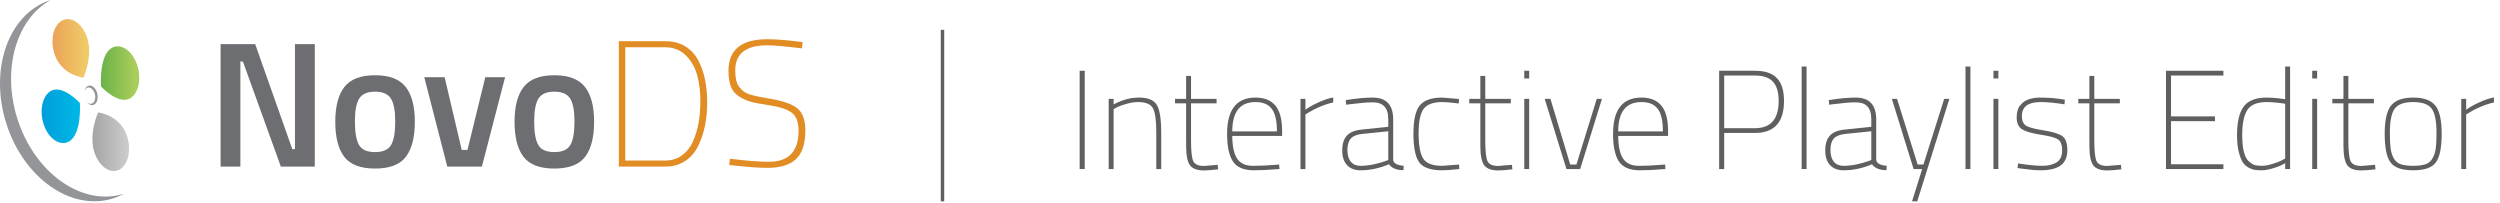 <svg width="357" height="29" viewBox="0 0 357 29" fill="none" xmlns="http://www.w3.org/2000/svg">
<g clip-path="url(#clip0_1432_4184)">
<path d="M13.906 13.419C13.745 12.651 13.204 12.118 12.697 12.225C12.365 12.293 12.135 12.626 12.059 13.057C12.144 12.766 12.318 12.549 12.557 12.502C12.978 12.412 13.425 12.86 13.562 13.496C13.698 14.136 13.464 14.725 13.042 14.815C12.808 14.866 12.569 14.746 12.374 14.52C12.616 14.874 12.957 15.07 13.281 15.002C13.787 14.896 14.064 14.187 13.902 13.419H13.906Z" fill="#939598"/>
<path d="M7.903 8.043C7.124 6.089 7.486 3.84 8.712 3.025C9.938 2.21 11.56 3.132 12.34 5.09C13.413 7.783 11.922 11.094 11.922 11.094C11.922 11.094 8.993 10.791 7.903 8.043Z" fill="url(#paint0_linear_1432_4184)"/>
<path d="M15.848 6.912C17.074 6.097 18.696 7.023 19.475 8.977C20.255 10.936 19.888 13.18 18.666 13.995C16.976 15.117 14.421 12.344 14.421 12.344C14.421 12.344 14.127 8.06 15.852 6.912H15.848Z" fill="url(#paint1_linear_1432_4184)"/>
<path d="M18.023 19.107C18.802 21.061 18.441 23.31 17.214 24.125C15.988 24.94 14.366 24.014 13.587 22.059C12.514 19.367 14.004 16.056 14.004 16.056C14.004 16.056 16.929 16.355 18.023 19.107Z" fill="url(#paint2_linear_1432_4184)"/>
<path d="M9.981 20.131C8.755 20.946 7.132 20.024 6.353 18.066C5.574 16.107 5.94 13.863 7.162 13.048C8.848 11.926 11.407 14.699 11.407 14.699C11.407 14.699 11.701 18.983 9.977 20.127L9.981 20.131Z" fill="url(#paint3_linear_1432_4184)"/>
<path d="M17.7 27.666C11.726 29.539 4.901 24.709 2.457 16.88C0.243 9.792 2.38 2.675 7.239 0C1.282 1.89 -1.567 9.741 0.873 17.558C3.317 25.388 10.142 30.213 16.116 28.345C16.682 28.165 17.219 27.935 17.726 27.658C17.717 27.658 17.709 27.662 17.7 27.666Z" fill="#939598"/>
<path d="M95.009 23.788H88.371V5.884H95.009C96.099 5.884 97.04 6.123 97.828 6.601C98.62 7.079 99.241 7.74 99.693 8.585C100.144 9.43 100.472 10.351 100.676 11.35C100.881 12.348 100.983 13.445 100.983 14.635C100.983 15.825 100.876 16.948 100.663 17.985C100.451 19.026 100.123 19.994 99.68 20.886C99.237 21.782 98.615 22.49 97.815 23.011C97.014 23.532 96.078 23.792 95.005 23.792L95.009 23.788ZM98.952 20.195C99.318 19.367 99.586 18.488 99.757 17.558C99.927 16.628 100.012 15.557 100.012 14.349C100.012 13.142 99.871 11.973 99.591 10.859C99.309 9.741 98.777 8.777 97.994 7.97C97.21 7.16 96.214 6.754 95.009 6.754H89.291V22.921H95.009C95.929 22.921 96.725 22.674 97.398 22.179C98.07 21.684 98.59 21.023 98.956 20.195H98.952Z" fill="#E18D24"/>
<path d="M109.537 6.473C106.51 6.473 104.994 7.667 104.994 10.053C104.994 11.128 105.173 11.904 105.53 12.382C105.735 12.638 105.948 12.856 106.169 13.035C106.39 13.214 106.714 13.372 107.14 13.509C107.838 13.714 108.724 13.901 109.797 14.072C111.653 14.362 112.982 14.81 113.791 15.416C114.6 16.022 115.004 17.084 115.004 18.599C115.004 20.528 114.557 21.902 113.663 22.729C112.769 23.557 111.41 23.971 109.592 23.971C108.468 23.971 106.961 23.869 105.075 23.664L104.13 23.561L104.232 22.665C106.578 22.956 108.434 23.101 109.797 23.101C112.62 23.101 114.033 21.624 114.033 18.676C114.033 17.43 113.71 16.568 113.062 16.095C112.415 15.617 111.415 15.275 110.065 15.07C108.711 14.866 107.749 14.682 107.182 14.52C106.612 14.358 106.058 14.106 105.522 13.765C104.985 13.423 104.602 12.958 104.372 12.37C104.142 11.781 104.027 11.025 104.027 10.104C104.027 7.104 105.867 5.602 109.541 5.602C110.716 5.602 112.13 5.705 113.778 5.91L114.621 6.012L114.519 6.908C112.185 6.618 110.529 6.473 109.541 6.473H109.537Z" fill="#E18D24"/>
<path d="M31.503 23.788V6.306H36.442L41.739 21.292H42.122V6.306H44.95V23.792H40.108L34.684 8.785H34.326V23.792H31.499L31.503 23.788Z" fill="#6D6E71"/>
<path d="M49.19 12.404C50.063 11.299 51.519 10.744 53.559 10.744C55.598 10.744 57.05 11.299 57.927 12.404C58.8 13.509 59.239 15.168 59.239 17.383C59.239 19.598 58.813 21.262 57.966 22.384C57.114 23.506 55.65 24.069 53.559 24.069C51.468 24.069 50.004 23.506 49.152 22.384C48.3 21.262 47.879 19.593 47.879 17.383C47.879 15.173 48.318 13.513 49.19 12.404ZM51.268 20.698C51.66 21.381 52.422 21.718 53.559 21.718C54.696 21.718 55.462 21.377 55.85 20.698C56.241 20.02 56.437 18.902 56.437 17.353C56.437 15.804 56.228 14.708 55.811 14.059C55.394 13.411 54.645 13.091 53.559 13.091C52.473 13.091 51.719 13.415 51.306 14.059C50.889 14.708 50.681 15.804 50.681 17.353C50.681 18.902 50.876 20.016 51.268 20.698Z" fill="#6D6E71"/>
<path d="M60.588 11.025H63.492L65.936 21.415H66.754L69.3 11.025H72.127L68.814 23.788H63.871L60.584 11.025H60.588Z" fill="#6D6E71"/>
<path d="M74.789 12.404C75.662 11.299 77.118 10.744 79.157 10.744C81.197 10.744 82.649 11.299 83.526 12.404C84.399 13.509 84.837 15.168 84.837 17.383C84.837 19.598 84.412 21.262 83.564 22.384C82.713 23.506 81.248 24.069 79.157 24.069C77.067 24.069 75.602 23.506 74.751 22.384C73.899 21.262 73.478 19.593 73.478 17.383C73.478 15.173 73.916 13.513 74.789 12.404ZM76.867 20.698C77.258 21.381 78.021 21.718 79.157 21.718C80.294 21.718 81.061 21.377 81.448 20.698C81.84 20.02 82.036 18.902 82.036 17.353C82.036 15.804 81.827 14.708 81.41 14.059C80.993 13.411 80.243 13.091 79.157 13.091C78.072 13.091 77.318 13.415 76.905 14.059C76.488 14.708 76.279 15.804 76.279 17.353C76.279 18.902 76.475 20.016 76.867 20.698Z" fill="#6D6E71"/>
</g>
<path d="M134.589 4.264L134.589 28.75" stroke="#5F5F5F" stroke-width="0.49"/>
<path d="M154.177 24.139V10.104H154.899V24.139H154.177Z" fill="#5F5F5F"/>
<path d="M159.023 24.139H158.321V14.114H159.023V14.916C160.213 14.261 161.429 13.934 162.672 13.934C163.915 13.934 164.75 14.275 165.178 14.956C165.606 15.625 165.82 16.948 165.82 18.926V24.139H165.118V18.966C165.118 17.202 164.958 16.032 164.637 15.458C164.316 14.87 163.614 14.575 162.532 14.575C161.997 14.575 161.436 14.662 160.848 14.836C160.273 14.996 159.825 15.157 159.504 15.317L159.023 15.578V24.139Z" fill="#5F5F5F"/>
<path d="M173.728 14.756H170.079V20.009C170.079 21.546 170.186 22.548 170.4 23.016C170.627 23.47 171.135 23.698 171.924 23.698L173.889 23.537L173.949 24.179C173.067 24.286 172.392 24.339 171.924 24.339C170.975 24.339 170.313 24.099 169.939 23.617C169.565 23.123 169.378 22.174 169.378 20.77V14.756H167.794V14.114H169.378V10.846H170.079V14.114H173.728V14.756Z" fill="#5F5F5F"/>
<path d="M182.064 23.537L182.666 23.497L182.706 24.139C181.209 24.259 179.973 24.319 178.997 24.319C177.58 24.306 176.598 23.878 176.05 23.036C175.502 22.181 175.228 20.877 175.228 19.127C175.228 15.665 176.578 13.934 179.278 13.934C180.547 13.934 181.496 14.315 182.125 15.077C182.766 15.838 183.087 17.061 183.087 18.746V19.407H175.97C175.97 20.851 176.197 21.927 176.651 22.635C177.106 23.33 177.861 23.678 178.917 23.678C179.973 23.678 181.022 23.631 182.064 23.537ZM175.97 18.766H182.345C182.345 17.255 182.098 16.179 181.603 15.538C181.122 14.896 180.347 14.575 179.278 14.575C177.072 14.575 175.97 15.972 175.97 18.766Z" fill="#5F5F5F"/>
<path d="M185.712 24.139V14.114H186.414V15.678C186.815 15.357 187.41 15.017 188.198 14.656C189 14.281 189.729 14.034 190.384 13.914V14.636C189.796 14.756 189.167 14.956 188.499 15.237C187.844 15.518 187.336 15.772 186.975 15.999L186.414 16.34V24.139H185.712Z" fill="#5F5F5F"/>
<path d="M198.947 17.061V22.836C199.001 23.317 199.502 23.597 200.451 23.678L200.411 24.299C199.435 24.299 198.747 24.018 198.346 23.457C196.982 24.032 195.632 24.319 194.296 24.319C193.467 24.319 192.819 24.072 192.351 23.577C191.897 23.083 191.669 22.381 191.669 21.472C191.669 20.55 191.89 19.848 192.331 19.367C192.772 18.886 193.474 18.599 194.436 18.505L198.245 18.104V17.061C198.245 16.206 198.058 15.585 197.684 15.197C197.323 14.809 196.769 14.616 196.02 14.616C195.258 14.616 194.202 14.702 192.852 14.876L192.231 14.956L192.171 14.295C193.668 14.054 194.951 13.934 196.02 13.934C197.971 13.934 198.947 14.976 198.947 17.061ZM194.516 19.127C193.754 19.207 193.213 19.427 192.892 19.788C192.572 20.149 192.411 20.69 192.411 21.412C192.411 22.134 192.572 22.695 192.892 23.096C193.227 23.484 193.688 23.678 194.276 23.678C194.864 23.678 195.485 23.611 196.14 23.477C196.795 23.33 197.31 23.19 197.684 23.056L198.245 22.856V18.746L194.516 19.127Z" fill="#5F5F5F"/>
<path d="M205.947 14.575C204.677 14.575 203.795 14.896 203.3 15.538C202.819 16.179 202.578 17.355 202.578 19.066C202.578 20.764 202.799 21.96 203.24 22.655C203.681 23.337 204.583 23.678 205.947 23.678L208.352 23.497L208.393 24.139C207.27 24.259 206.454 24.319 205.947 24.319C204.316 24.319 203.22 23.938 202.659 23.176C202.111 22.401 201.837 21.038 201.837 19.086C201.837 17.122 202.144 15.772 202.759 15.037C203.374 14.301 204.436 13.934 205.947 13.934L208.352 14.134L208.312 14.776C207.243 14.642 206.454 14.575 205.947 14.575Z" fill="#5F5F5F"/>
<path d="M215.745 14.756H212.096V20.009C212.096 21.546 212.203 22.548 212.417 23.016C212.644 23.47 213.152 23.698 213.94 23.698L215.905 23.537L215.965 24.179C215.083 24.286 214.408 24.339 213.94 24.339C212.991 24.339 212.33 24.099 211.955 23.617C211.581 23.123 211.394 22.174 211.394 20.77V14.756H209.81V14.114H211.394V10.846H212.096V14.114H215.745V14.756Z" fill="#5F5F5F"/>
<path d="M217.665 24.139V14.114H218.367V24.139H217.665ZM217.665 11.207V10.104H218.367V11.207H217.665Z" fill="#5F5F5F"/>
<path d="M220.58 14.114H221.402L224.228 23.497H225.111L228.018 14.114H228.76L225.652 24.139H223.687L220.58 14.114Z" fill="#5F5F5F"/>
<path d="M237.179 23.537L237.781 23.497L237.821 24.139C236.324 24.259 235.087 24.319 234.112 24.319C232.695 24.306 231.713 23.878 231.165 23.036C230.617 22.181 230.343 20.877 230.343 19.127C230.343 15.665 231.693 13.934 234.392 13.934C235.662 13.934 236.611 14.315 237.239 15.077C237.881 15.838 238.202 17.061 238.202 18.746V19.407H231.084C231.084 20.851 231.312 21.927 231.766 22.635C232.22 23.33 232.976 23.678 234.032 23.678C235.087 23.678 236.137 23.631 237.179 23.537ZM231.084 18.766H237.46C237.46 17.255 237.213 16.179 236.718 15.538C236.237 14.896 235.462 14.575 234.392 14.575C232.187 14.575 231.084 15.972 231.084 18.766Z" fill="#5F5F5F"/>
<path d="M250.606 18.986H246.215V24.139H245.493V10.104H250.606C252.049 10.104 253.098 10.459 253.753 11.167C254.422 11.862 254.756 12.945 254.756 14.415C254.756 17.462 253.372 18.986 250.606 18.986ZM246.215 18.305H250.606C252.864 18.305 253.994 17.008 253.994 14.415C253.994 13.185 253.727 12.277 253.192 11.688C252.657 11.087 251.795 10.786 250.606 10.786H246.215V18.305Z" fill="#5F5F5F"/>
<path d="M257.276 24.139V9.503H257.978V24.139H257.276Z" fill="#5F5F5F"/>
<path d="M267.924 17.061V22.836C267.977 23.317 268.479 23.597 269.428 23.678L269.387 24.299C268.412 24.299 267.723 24.018 267.322 23.457C265.959 24.032 264.609 24.319 263.273 24.319C262.444 24.319 261.796 24.072 261.328 23.577C260.873 23.083 260.646 22.381 260.646 21.472C260.646 20.55 260.867 19.848 261.308 19.367C261.749 18.886 262.451 18.599 263.413 18.505L267.222 18.104V17.061C267.222 16.206 267.035 15.585 266.661 15.197C266.3 14.809 265.745 14.616 264.997 14.616C264.235 14.616 263.179 14.702 261.829 14.876L261.208 14.956L261.147 14.295C262.644 14.054 263.927 13.934 264.997 13.934C266.948 13.934 267.924 14.976 267.924 17.061ZM263.493 19.127C262.731 19.207 262.19 19.427 261.869 19.788C261.548 20.149 261.388 20.69 261.388 21.412C261.388 22.134 261.548 22.695 261.869 23.096C262.203 23.484 262.664 23.678 263.253 23.678C263.841 23.678 264.462 23.611 265.117 23.477C265.772 23.33 266.287 23.19 266.661 23.056L267.222 22.856V18.746L263.493 19.127Z" fill="#5F5F5F"/>
<path d="M270.154 14.114H270.895L273.843 23.497H274.665L277.632 14.114H278.374L273.782 28.75H273.041L274.484 24.139H273.261L270.154 14.114Z" fill="#5F5F5F"/>
<path d="M280.673 24.139V9.503H281.375V24.139H280.673Z" fill="#5F5F5F"/>
<path d="M284.665 24.139V14.114H285.366V24.139H284.665ZM284.665 11.207V10.104H285.366V11.207H284.665Z" fill="#5F5F5F"/>
<path d="M291.408 14.575C289.617 14.575 288.722 15.244 288.722 16.58C288.722 17.209 288.909 17.656 289.283 17.924C289.657 18.177 290.486 18.405 291.769 18.605C293.052 18.806 293.948 19.073 294.456 19.407C294.964 19.741 295.217 20.416 295.217 21.432C295.217 22.435 294.897 23.17 294.255 23.637C293.614 24.092 292.665 24.319 291.408 24.319C290.727 24.319 289.818 24.239 288.682 24.079L288.1 23.998L288.18 23.337C289.624 23.564 290.773 23.678 291.629 23.678C292.484 23.678 293.172 23.511 293.694 23.176C294.215 22.842 294.476 22.274 294.476 21.472C294.476 20.67 294.268 20.142 293.854 19.888C293.453 19.634 292.618 19.414 291.348 19.227C290.092 19.026 289.216 18.766 288.722 18.445C288.227 18.111 287.98 17.556 287.98 16.781C287.98 16.006 288.16 15.411 288.521 14.996C288.882 14.569 289.303 14.288 289.784 14.154C290.265 14.007 290.767 13.934 291.288 13.934C292.371 13.934 293.386 14.007 294.335 14.154L294.857 14.235L294.816 14.896C293.453 14.682 292.317 14.575 291.408 14.575Z" fill="#5F5F5F"/>
<path d="M302.714 14.756H299.066V20.009C299.066 21.546 299.173 22.548 299.386 23.016C299.614 23.47 300.121 23.698 300.91 23.698L302.875 23.537L302.935 24.179C302.053 24.286 301.378 24.339 300.91 24.339C299.961 24.339 299.299 24.099 298.925 23.617C298.551 23.123 298.364 22.174 298.364 20.77V14.756H296.78V14.114H298.364V10.846H299.066V14.114H302.714V14.756Z" fill="#5F5F5F"/>
<path d="M309.301 24.139V10.104H317.501V10.786H310.023V16.62H316.298V17.302H310.023V23.457H317.501V24.139H309.301Z" fill="#5F5F5F"/>
<path d="M327.025 9.503V24.139H326.323V23.297C325.936 23.551 325.394 23.785 324.699 23.998C324.004 24.212 323.436 24.319 322.995 24.319C322.567 24.319 322.233 24.299 321.993 24.259C321.766 24.232 321.478 24.132 321.131 23.958C320.783 23.771 320.496 23.511 320.269 23.176C320.055 22.842 319.861 22.341 319.687 21.673C319.527 21.004 319.447 20.209 319.447 19.287C319.447 17.469 319.754 16.126 320.369 15.257C320.997 14.375 322.1 13.934 323.677 13.934C324.439 13.934 325.321 14.014 326.323 14.174V9.503H327.025ZM321.111 23.016C321.405 23.283 321.679 23.464 321.933 23.557C322.2 23.637 322.547 23.678 322.975 23.678C323.403 23.678 323.904 23.591 324.479 23.417C325.067 23.243 325.521 23.07 325.842 22.896L326.323 22.635V14.816C325.281 14.656 324.399 14.575 323.677 14.575C322.327 14.575 321.405 14.956 320.91 15.718C320.429 16.48 320.188 17.67 320.188 19.287C320.188 21.212 320.496 22.455 321.111 23.016Z" fill="#5F5F5F"/>
<path d="M330.186 24.139V14.114H330.887V24.139H330.186ZM330.186 11.207V10.104H330.887V11.207H330.186Z" fill="#5F5F5F"/>
<path d="M338.994 14.756H335.345V20.009C335.345 21.546 335.452 22.548 335.666 23.016C335.893 23.47 336.401 23.698 337.19 23.698L339.155 23.537L339.215 24.179C338.333 24.286 337.658 24.339 337.19 24.339C336.241 24.339 335.579 24.099 335.205 23.617C334.831 23.123 334.644 22.174 334.644 20.77V14.756H333.06V14.114H334.644V10.846H335.345V14.114H338.994V14.756Z" fill="#5F5F5F"/>
<path d="M341.456 15.057C342.071 14.308 343.12 13.934 344.604 13.934C346.088 13.934 347.137 14.308 347.752 15.057C348.366 15.805 348.674 17.155 348.674 19.107C348.674 21.058 348.4 22.415 347.852 23.176C347.304 23.938 346.221 24.319 344.604 24.319C342.987 24.319 341.904 23.938 341.356 23.176C340.808 22.415 340.534 21.058 340.534 19.107C340.534 17.155 340.841 15.805 341.456 15.057ZM342.82 23.457C343.261 23.604 343.855 23.678 344.604 23.678C345.352 23.678 345.941 23.604 346.368 23.457C346.809 23.297 347.143 23.009 347.371 22.595C347.611 22.167 347.765 21.693 347.832 21.172C347.899 20.637 347.932 19.895 347.932 18.946C347.932 17.262 347.698 16.113 347.23 15.498C346.763 14.883 345.887 14.575 344.604 14.575C343.321 14.575 342.445 14.883 341.978 15.498C341.51 16.113 341.276 17.262 341.276 18.946C341.276 19.895 341.309 20.637 341.376 21.172C341.443 21.693 341.59 22.167 341.817 22.595C342.058 23.009 342.392 23.297 342.82 23.457Z" fill="#5F5F5F"/>
<path d="M351.468 24.139V14.114H352.17V15.678C352.571 15.357 353.165 15.017 353.954 14.656C354.756 14.281 355.484 14.034 356.139 13.914V14.636C355.551 14.756 354.923 14.956 354.255 15.237C353.6 15.518 353.092 15.772 352.731 15.999L352.17 16.34V24.139H351.468Z" fill="#5F5F5F"/>
<defs>
<linearGradient id="paint0_linear_1432_4184" x1="12.731" y1="6.912" x2="7.494" y2="6.912" gradientUnits="userSpaceOnUse">
<stop offset="0.11" stop-color="#F0CA67"/>
<stop offset="0.95" stop-color="#EBA55A"/>
</linearGradient>
<linearGradient id="paint1_linear_1432_4184" x1="19.888" y1="10.441" x2="14.4" y2="10.441" gradientUnits="userSpaceOnUse">
<stop offset="0.13" stop-color="#A8CD5B"/>
<stop offset="1" stop-color="#6AB249"/>
</linearGradient>
<linearGradient id="paint2_linear_1432_4184" x1="18.432" y1="20.238" x2="13.195" y2="20.238" gradientUnits="userSpaceOnUse">
<stop offset="0.03" stop-color="#CCCCCC"/>
<stop offset="0.96" stop-color="#A6A6A6"/>
</linearGradient>
<linearGradient id="paint3_linear_1432_4184" x1="11.433" y1="16.607" x2="5.944" y2="16.607" gradientUnits="userSpaceOnUse">
<stop offset="0.12" stop-color="#00B6E5"/>
<stop offset="1" stop-color="#009EDB"/>
</linearGradient>
<clipPath id="clip0_1432_4184">
<rect width="115" height="28.75" fill="white"/>
</clipPath>
</defs>
</svg>
